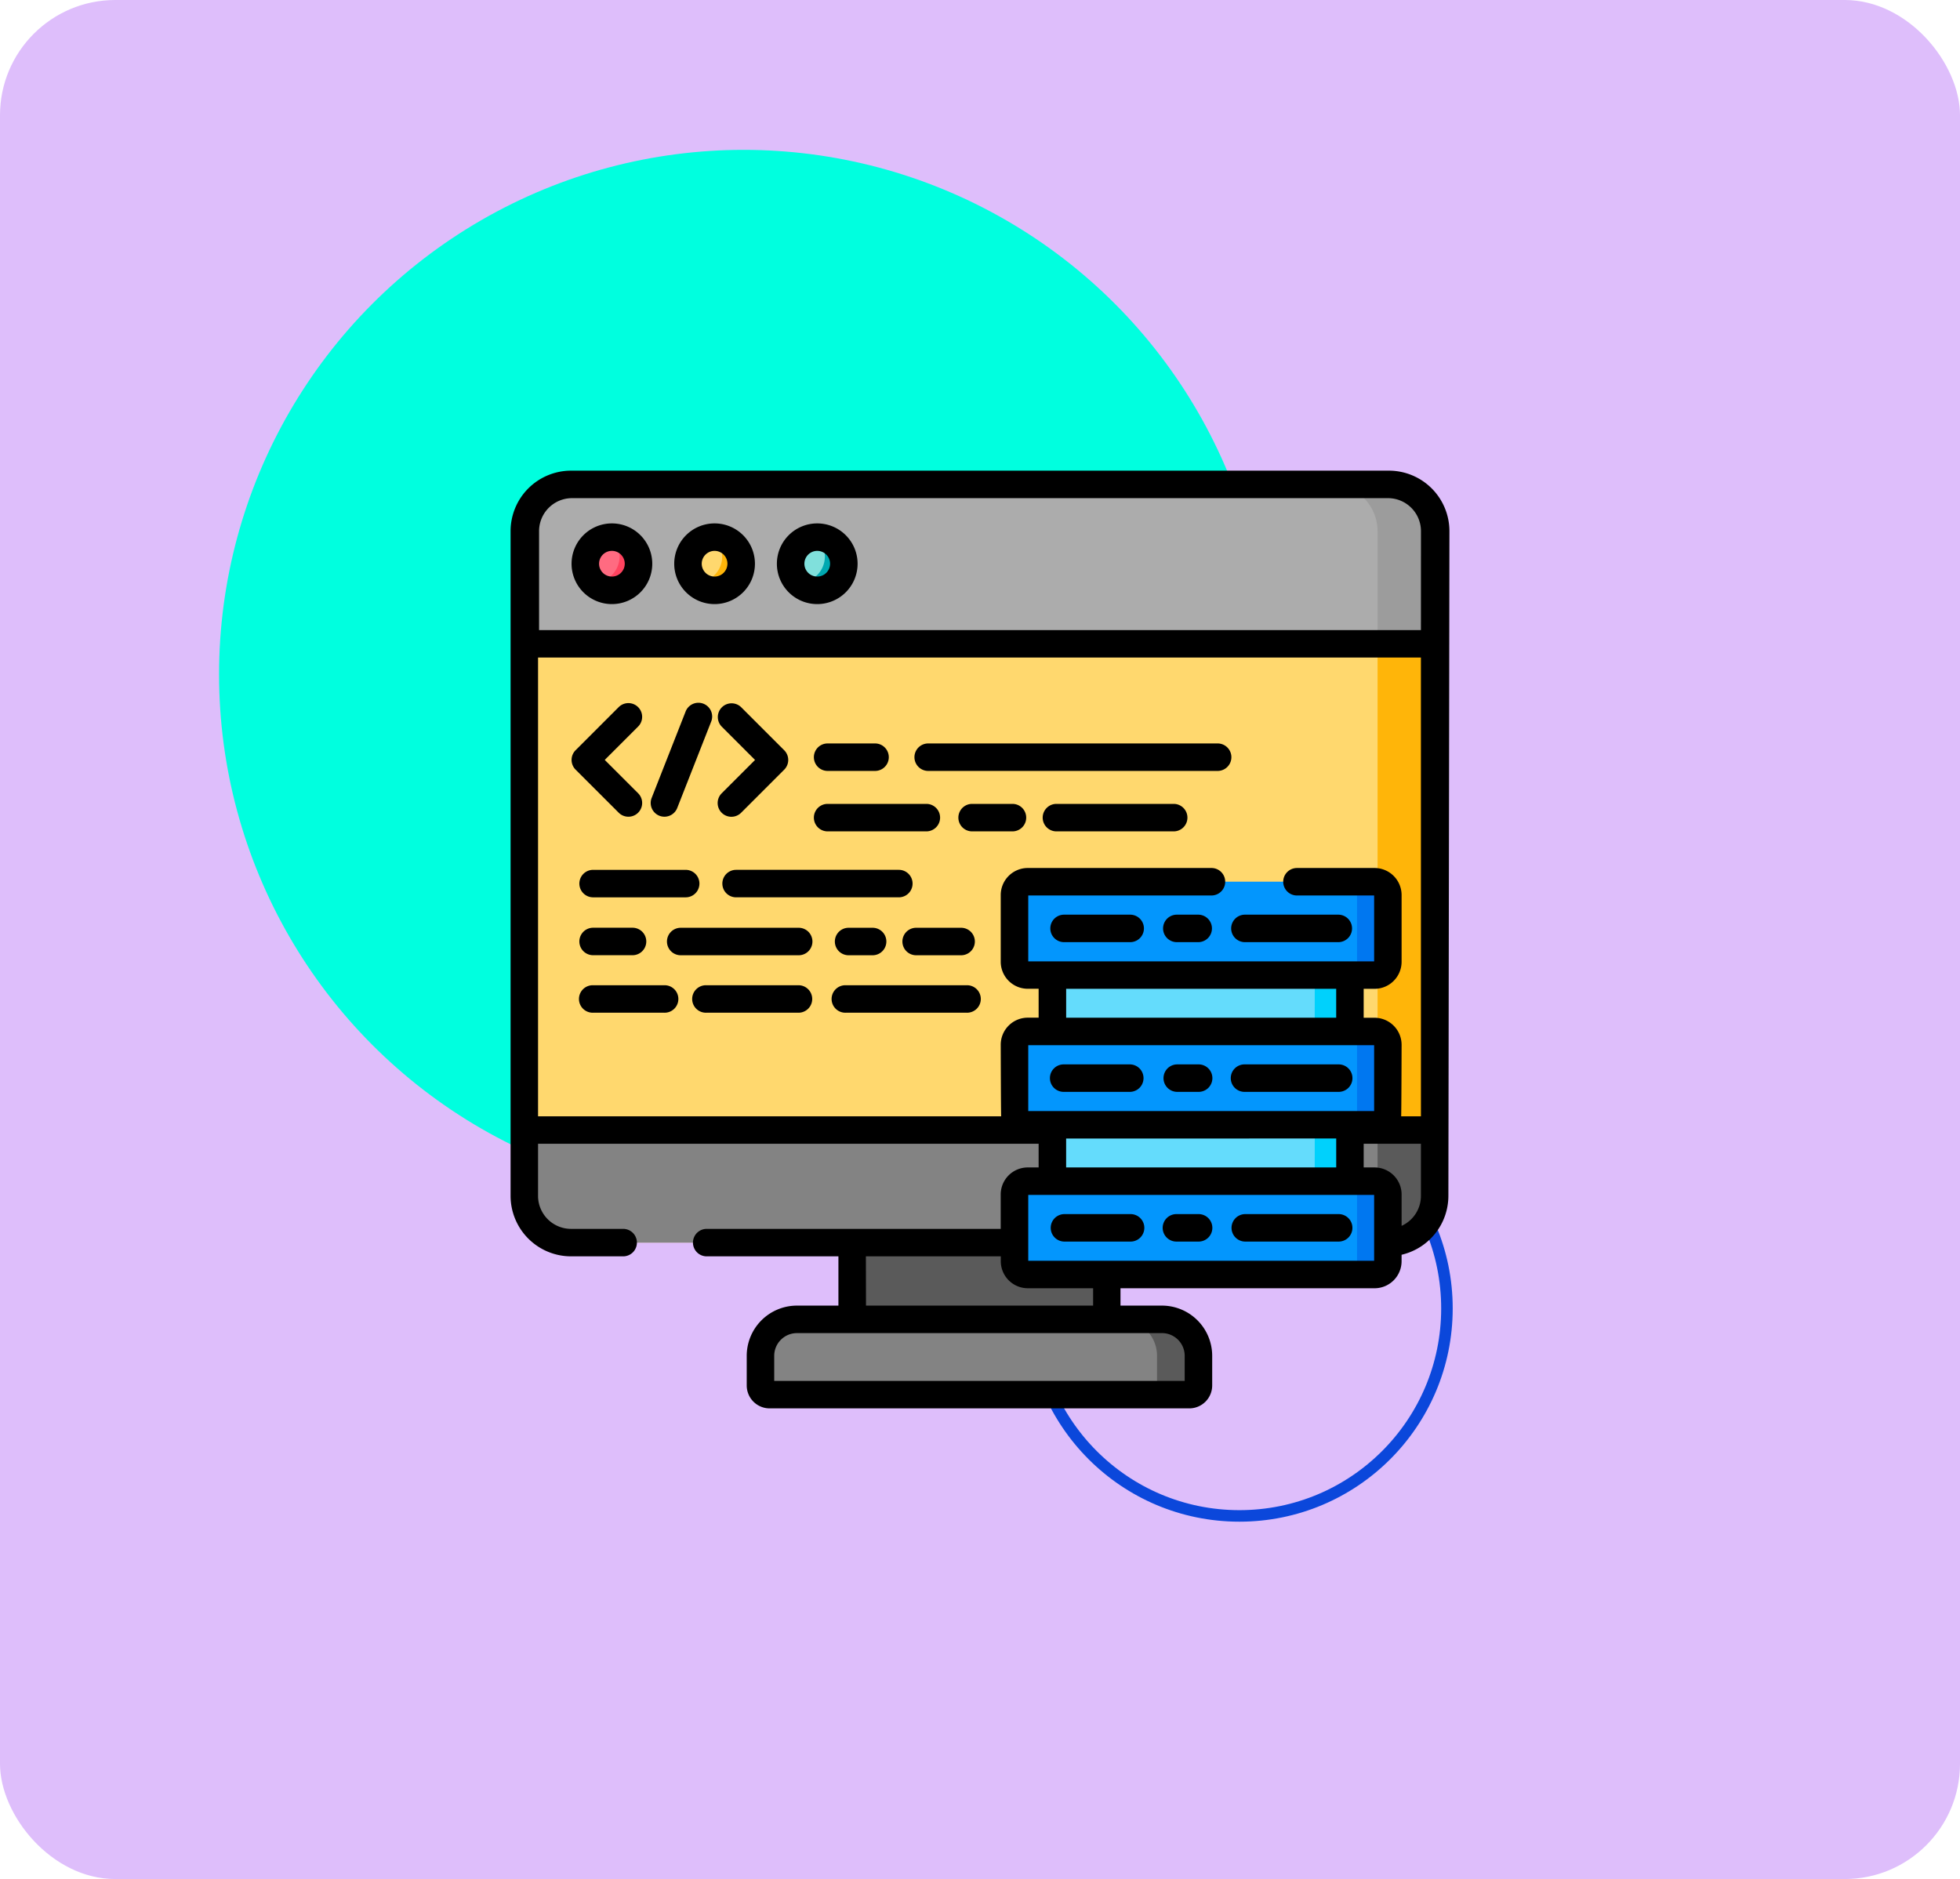 <svg xmlns="http://www.w3.org/2000/svg" width="170" height="163" viewBox="0 0 170 163">
  <g id="Grupo_1104191" data-name="Grupo 1104191" transform="translate(-200 -19964)">
    <rect id="Rectángulo_403856" data-name="Rectángulo 403856" width="170" height="163" rx="10" transform="translate(200 19964)" fill="#debefb"/>
    <circle id="Elipse_11764" data-name="Elipse 11764" cx="45.5" cy="45.5" r="45.5" transform="translate(219 19977)" fill="#00ffdf"/>
    <g id="Elipse_11765" data-name="Elipse 11765" transform="translate(289 20059)" fill="none" stroke="#0b47db" stroke-width="1">
      <circle cx="18.5" cy="18.5" r="18.5" stroke="none"/>
      <circle cx="18.5" cy="18.5" r="18" fill="none"/>
    </g>
    <g id="Grupo_1104190" data-name="Grupo 1104190" transform="translate(244.285 20004.328)">
      <path id="Trazado_880408" data-name="Trazado 880408" d="M82.4,73.764H11.546a4.053,4.053,0,0,1-4.054-4.053V12.046a4.054,4.054,0,0,1,4.054-4.054H82.4a4.053,4.053,0,0,1,4.053,4.054V69.711A4.053,4.053,0,0,1,82.4,73.764Zm0,0" transform="translate(-6.301 -6.301)" fill="#ffd86e"/>
      <path id="Trazado_880409" data-name="Trazado 880409" d="M456.329,12.049V69.714a4.053,4.053,0,0,1-4.053,4.053h-4.952a4.053,4.053,0,0,0,4.053-4.053V12.049A4.053,4.053,0,0,0,447.324,8h4.952A4.053,4.053,0,0,1,456.329,12.049Zm0,0" transform="translate(-376.179 -6.304)" fill="#ffb509"/>
      <path id="Trazado_880410" data-name="Trazado 880410" d="M86.451,360.129H7.493v5.713a4.053,4.053,0,0,0,4.054,4.053H82.4a4.053,4.053,0,0,0,4.053-4.053Zm0,0" transform="translate(-6.302 -302.431)" fill="#838383"/>
      <path id="Trazado_880411" data-name="Trazado 880411" d="M456.329,360.129v5.713a4.053,4.053,0,0,1-4.053,4.053h-4.952a4.053,4.053,0,0,0,4.053-4.053v-5.713Zm0,0" transform="translate(-376.179 -302.431)" fill="#5a5a5a"/>
      <path id="Trazado_880412" data-name="Trazado 880412" d="M87.007,21.82H8.047V12.045A4.053,4.053,0,0,1,12.1,7.992H82.954a4.053,4.053,0,0,1,4.053,4.053Zm0,0" transform="translate(-6.768 -6.301)" fill="#acacac"/>
      <path id="Trazado_880413" data-name="Trazado 880413" d="M456.42,12.048v9.776h-5.042V12.048A4.053,4.053,0,0,0,447.324,8h5.042A4.053,4.053,0,0,1,456.42,12.048Zm0,0" transform="translate(-376.18 -6.304)" fill="#9c9c9c"/>
      <path id="Trazado_880414" data-name="Trazado 880414" d="M186.277,421.531h22.088v6.658H186.277Zm0,0" transform="translate(-156.651 -354.068)" fill="#5a5a5a"/>
      <path id="Trazado_880415" data-name="Trazado 880415" d="M173.477,469.921h-36.4a.8.8,0,0,1-.795-.795v-2.575a3.162,3.162,0,0,1,3.162-3.162h31.668a3.162,3.162,0,0,1,3.161,3.162v2.575a.794.794,0,0,1-.795.795Zm0,0" transform="translate(-114.606 -389.269)" fill="#838383"/>
      <path id="Trazado_880416" data-name="Trazado 880416" d="M339.407,466.555v2.576a.8.8,0,0,1-.795.795h-2.8v-3.37a3.162,3.162,0,0,0-3.16-3.16h3.6A3.161,3.161,0,0,1,339.407,466.555Zm0,0" transform="translate(-279.742 -389.273)" fill="#5a5a5a"/>
      <path id="Trazado_880417" data-name="Trazado 880417" d="M295.477,275.613h25.807V280.5H295.477Zm0,0" transform="translate(-248.483 -231.357)" fill="#64dcfc"/>
      <path id="Trazado_880418" data-name="Trazado 880418" d="M295.477,357.273h25.807v4.892H295.477Zm0,0" transform="translate(-248.483 -300.03)" fill="#64dcfc"/>
      <path id="Trazado_880419" data-name="Trazado 880419" d="M438.551,275.613H441.6V280.5h-3.051Zm0,0" transform="translate(-368.801 -231.357)" fill="#00d1fc"/>
      <path id="Trazado_880420" data-name="Trazado 880420" d="M438.551,357.273H441.6v4.892h-3.051Zm0,0" transform="translate(-368.801 -300.03)" fill="#00d1fc"/>
      <g id="Grupo_1104190-2" data-name="Grupo 1104190" transform="translate(43.705 36.159)">
        <path id="Trazado_880421" data-name="Trazado 880421" d="M306.03,232.8h-30.08a1.152,1.152,0,0,1-1.152-1.152v-5.792a1.153,1.153,0,0,1,1.152-1.152h30.08a1.153,1.153,0,0,1,1.152,1.152v5.792A1.152,1.152,0,0,1,306.03,232.8Zm0,0" transform="translate(-274.797 -224.707)" fill="#0396fd"/>
        <path id="Trazado_880422" data-name="Trazado 880422" d="M306.03,314.463h-30.08a1.152,1.152,0,0,1-1.152-1.152v-5.792a1.153,1.153,0,0,1,1.152-1.152h30.08a1.153,1.153,0,0,1,1.152,1.152v5.792A1.152,1.152,0,0,1,306.03,314.463Zm0,0" transform="translate(-274.797 -293.379)" fill="#0396fd"/>
        <path id="Trazado_880423" data-name="Trazado 880423" d="M306.03,396.124h-30.08a1.152,1.152,0,0,1-1.152-1.152V389.18a1.152,1.152,0,0,1,1.152-1.152h30.08a1.152,1.152,0,0,1,1.152,1.152v5.792A1.152,1.152,0,0,1,306.03,396.124Zm0,0" transform="translate(-274.797 -362.052)" fill="#0396fd"/>
      </g>
      <path id="Trazado_880424" data-name="Trazado 880424" d="M458.192,225.863v5.792a1.151,1.151,0,0,1-1.152,1.152h-2.673a1.151,1.151,0,0,0,1.152-1.152v-5.792a1.151,1.151,0,0,0-1.152-1.152h2.673A1.151,1.151,0,0,1,458.192,225.863Zm0,0" transform="translate(-382.102 -188.551)" fill="#0077f0"/>
      <path id="Trazado_880425" data-name="Trazado 880425" d="M458.192,307.519v5.792a1.151,1.151,0,0,1-1.152,1.152h-2.673a1.151,1.151,0,0,0,1.152-1.152v-5.792a1.151,1.151,0,0,0-1.152-1.152h2.673A1.151,1.151,0,0,1,458.192,307.519Zm0,0" transform="translate(-382.102 -257.22)" fill="#0077f0"/>
      <path id="Trazado_880426" data-name="Trazado 880426" d="M458.192,389.183v5.792a1.152,1.152,0,0,1-1.152,1.152h-2.673a1.152,1.152,0,0,0,1.152-1.152v-5.792a1.151,1.151,0,0,0-1.152-1.152h2.673A1.151,1.151,0,0,1,458.192,389.183Zm0,0" transform="translate(-382.102 -325.896)" fill="#0077f0"/>
      <path id="Trazado_880427" data-name="Trazado 880427" d="M45.377,39.059a2.306,2.306,0,1,1-2.306-2.306A2.306,2.306,0,0,1,45.377,39.059Zm0,0" transform="translate(-34.282 -30.488)" fill="#ff6b81"/>
      <path id="Trazado_880428" data-name="Trazado 880428" d="M101.362,39.059a2.306,2.306,0,1,1-2.306-2.306A2.306,2.306,0,0,1,101.362,39.059Zm0,0" transform="translate(-81.363 -30.488)" fill="#ffd86e"/>
      <path id="Trazado_880429" data-name="Trazado 880429" d="M157.349,39.059a2.306,2.306,0,1,1-2.306-2.306A2.306,2.306,0,0,1,157.349,39.059Zm0,0" transform="translate(-128.446 -30.488)" fill="#80e0dc"/>
      <path id="Trazado_880430" data-name="Trazado 880430" d="M49.16,39.064a2.3,2.3,0,0,1-3.895,1.667A2.3,2.3,0,0,0,46.8,36.76a.529.529,0,0,1,.054,0,2.3,2.3,0,0,1,2.3,2.306Zm0,0" transform="translate(-38.067 -30.491)" fill="#ff435f"/>
      <path id="Trazado_880431" data-name="Trazado 880431" d="M105.142,39.064a2.305,2.305,0,0,1-3.9,1.667,2.3,2.3,0,0,0,1.538-3.971.488.488,0,0,1,.052,0,2.3,2.3,0,0,1,2.306,2.306Zm0,0" transform="translate(-85.144 -30.491)" fill="#ffb509"/>
      <path id="Trazado_880432" data-name="Trazado 880432" d="M161.131,39.064a2.306,2.306,0,0,1-3.9,1.667,2.3,2.3,0,0,0,1.536-3.971.53.53,0,0,1,.054,0,2.306,2.306,0,0,1,2.306,2.306Zm0,0" transform="translate(-132.227 -30.491)" fill="#00a8b0"/>
      <path id="Trazado_880433" data-name="Trazado 880433" d="M37.359,136.778a1.192,1.192,0,1,0,1.686-1.686L36.15,132.2l2.894-2.893a1.192,1.192,0,1,0-1.686-1.686l-3.736,3.736a1.192,1.192,0,0,0,0,1.686Zm0,0" transform="translate(-27.982 -106.608)"/>
      <path id="Trazado_880434" data-name="Trazado 880434" d="M116.174,132.2l-2.894,2.894a1.192,1.192,0,1,0,1.686,1.686l3.737-3.737a1.191,1.191,0,0,0,0-1.685l-3.737-3.737a1.192,1.192,0,0,0-1.685,1.686Zm0,0" transform="translate(-94.97 -106.605)"/>
      <path id="Trazado_880435" data-name="Trazado 880435" d="M77.173,137.04a1.192,1.192,0,0,0,1.545-.673l2.936-7.473a1.192,1.192,0,1,0-2.218-.872L76.5,135.495a1.192,1.192,0,0,0,.673,1.545Zm0,0" transform="translate(-64.264 -106.604)"/>
      <path id="Trazado_880436" data-name="Trazado 880436" d="M38.707,220.6h8.029a1.192,1.192,0,0,0,0-2.384H38.707a1.192,1.192,0,0,0,0,2.384Zm0,0" transform="translate(-31.549 -183.088)"/>
      <path id="Trazado_880437" data-name="Trazado 880437" d="M130.819,218.215H116.7a1.192,1.192,0,0,0,0,2.384h14.115a1.192,1.192,0,1,0,0-2.384Zm0,0" transform="translate(-97.14 -183.088)"/>
      <path id="Trazado_880438" data-name="Trazado 880438" d="M38.707,252.2h3.42a1.192,1.192,0,0,0,0-2.384h-3.42a1.192,1.192,0,0,0,0,2.384Zm0,0" transform="translate(-31.549 -209.667)"/>
      <path id="Trazado_880439" data-name="Trazado 880439" d="M178.039,249.82a1.192,1.192,0,0,0,0,2.384h2.083a1.192,1.192,0,1,0,0-2.384Zm0,0" transform="translate(-148.721 -209.667)"/>
      <path id="Trazado_880440" data-name="Trazado 880440" d="M97.925,251.012a1.192,1.192,0,0,0-1.192-1.192H86.5a1.192,1.192,0,0,0,0,2.384h10.23A1.192,1.192,0,0,0,97.925,251.012Zm0,0" transform="translate(-71.744 -209.667)"/>
      <path id="Trazado_880441" data-name="Trazado 880441" d="M213.7,251.012a1.192,1.192,0,0,0,1.192,1.192h3.9a1.192,1.192,0,1,0,0-2.384h-3.9A1.192,1.192,0,0,0,213.7,251.012Zm0,0" transform="translate(-179.715 -209.667)"/>
      <path id="Trazado_880442" data-name="Trazado 880442" d="M166.591,151.662h4.115a1.192,1.192,0,1,0,0-2.384h-4.115a1.192,1.192,0,1,0,0,2.384Zm0,0" transform="translate(-139.093 -125.115)"/>
      <path id="Trazado_880443" data-name="Trazado 880443" d="M221.438,151.662h25.106a1.192,1.192,0,0,0,0-2.384H221.438a1.192,1.192,0,1,0,0,2.384Zm0,0" transform="translate(-185.217 -125.115)"/>
      <path id="Trazado_880444" data-name="Trazado 880444" d="M301.545,182.246h-10.17a1.192,1.192,0,0,0,0,2.384h10.17a1.192,1.192,0,0,0,0-2.384Zm0,0" transform="translate(-244.031 -152.84)"/>
      <path id="Trazado_880445" data-name="Trazado 880445" d="M248.914,182.246h-3.5a1.192,1.192,0,0,0,0,2.384h3.5a1.192,1.192,0,0,0,0-2.384Zm0,0" transform="translate(-205.383 -152.84)"/>
      <path id="Trazado_880446" data-name="Trazado 880446" d="M166.591,184.63h8.564a1.192,1.192,0,0,0,0-2.384h-8.564a1.192,1.192,0,1,0,0,2.384Zm0,0" transform="translate(-139.093 -152.84)"/>
      <path id="Trazado_880447" data-name="Trazado 880447" d="M108.467,281.16h-8.028a1.192,1.192,0,1,0,0,2.383h8.028a1.192,1.192,0,0,0,0-2.383Zm0,0" transform="translate(-83.462 -236.022)"/>
      <path id="Trazado_880448" data-name="Trazado 880448" d="M44.875,281.16H38.707a1.192,1.192,0,1,0,0,2.383h6.168a1.192,1.192,0,1,0,0-2.383Zm0,0" transform="translate(-31.549 -236.022)"/>
      <path id="Trazado_880449" data-name="Trazado 880449" d="M186.969,281.16H176.481a1.192,1.192,0,1,0,0,2.383h10.488a1.192,1.192,0,1,0,0-2.383Zm0,0" transform="translate(-147.411 -236.022)"/>
      <path id="Trazado_880450" data-name="Trazado 880450" d="M301.274,242.668h-5.735a1.192,1.192,0,0,0,0,2.384h5.735a1.192,1.192,0,0,0,0-2.384Zm0,0" transform="translate(-247.533 -203.652)"/>
      <path id="Trazado_880451" data-name="Trazado 880451" d="M394.168,245.052h8.1a1.192,1.192,0,1,0,0-2.384h-8.1a1.192,1.192,0,0,0,0,2.384Zm0,0" transform="translate(-330.476 -203.652)"/>
      <path id="Trazado_880452" data-name="Trazado 880452" d="M358.9,242.668h-1.855a1.192,1.192,0,1,0,0,2.384H358.9a1.192,1.192,0,0,0,0-2.384Zm0,0" transform="translate(-299.259 -203.652)"/>
      <path id="Trazado_880453" data-name="Trazado 880453" d="M295.539,326.712h5.735a1.192,1.192,0,0,0,0-2.383h-5.735a1.192,1.192,0,1,0,0,2.383Zm0,0" transform="translate(-247.533 -272.325)"/>
      <path id="Trazado_880454" data-name="Trazado 880454" d="M394.168,326.712h8.1a1.192,1.192,0,1,0,0-2.383h-8.1a1.192,1.192,0,1,0,0,2.383Zm0,0" transform="translate(-330.476 -272.325)"/>
      <path id="Trazado_880455" data-name="Trazado 880455" d="M357.051,326.712h1.855a1.192,1.192,0,1,0,0-2.383h-1.855a1.192,1.192,0,0,0,0,2.383Zm0,0" transform="translate(-299.262 -272.325)"/>
      <path id="Trazado_880456" data-name="Trazado 880456" d="M301.274,405.988h-5.735a1.192,1.192,0,0,0,0,2.383h5.735a1.192,1.192,0,1,0,0-2.383Zm0,0" transform="translate(-247.533 -340.997)"/>
      <path id="Trazado_880457" data-name="Trazado 880457" d="M402.264,405.988h-8.1a1.192,1.192,0,0,0,0,2.383h8.1a1.192,1.192,0,1,0,0-2.383Zm0,0" transform="translate(-330.475 -340.997)"/>
      <path id="Trazado_880458" data-name="Trazado 880458" d="M358.9,405.988h-1.855a1.192,1.192,0,1,0,0,2.383H358.9a1.192,1.192,0,1,0,0-2.383Zm0,0" transform="translate(-299.259 -340.997)"/>
      <path id="Trazado_880459" data-name="Trazado 880459" d="M76.186.5H5.245A5.251,5.251,0,0,0,0,5.745V63.41a5.251,5.251,0,0,0,5.245,5.245H9.73a1.192,1.192,0,1,0,0-2.383H5.245A2.865,2.865,0,0,1,2.383,63.41V58.889H45.8v2.054h-.945a2.346,2.346,0,0,0-2.344,2.344v2.985H16.976a1.192,1.192,0,0,0,0,2.383H28.435v4.274h-3.6a4.358,4.358,0,0,0-4.353,4.353v2.575a1.988,1.988,0,0,0,1.986,1.986h36.4a1.988,1.988,0,0,0,1.986-1.986V77.283A4.358,4.358,0,0,0,56.5,72.929h-3.6V71.423H74.938a2.346,2.346,0,0,0,2.343-2.344v-.561a5.253,5.253,0,0,0,4.059-5.108l.09-57.665A5.25,5.25,0,0,0,76.186.5ZM44.9,56.052V50.339h30v5.713Zm3.288-8.1V45.448H71.609v2.507Zm23.423,10.48v2.508H48.186V58.435ZM30.818,68.655h11.7v.424a2.346,2.346,0,0,0,2.344,2.343h5.665v1.507h-19.7ZM56.5,75.313a1.972,1.972,0,0,1,1.969,1.969V79.46H22.866V77.283a1.972,1.972,0,0,1,1.97-1.969ZM74.9,69.039h-30V63.327h30Zm4.059-5.629a2.862,2.862,0,0,1-1.676,2.6V63.287a2.347,2.347,0,0,0-2.344-2.343h-.945V58.889h4.965Zm0-6.9H77.243c.024-.135.039-6.207.039-6.207a2.347,2.347,0,0,0-2.344-2.344h-.945V45.448h.945A2.347,2.347,0,0,0,77.282,43.1V37.312a2.347,2.347,0,0,0-2.344-2.344H68.206a1.192,1.192,0,0,0,0,2.384H74.9v5.713h-30V37.351H60.791a1.192,1.192,0,0,0,0-2.384H44.857a2.347,2.347,0,0,0-2.344,2.344V43.1a2.347,2.347,0,0,0,2.344,2.344H45.8v2.507h-.945A2.347,2.347,0,0,0,42.513,50.3s.015,6.072.039,6.207H2.383V16.711H78.957Zm0-42.178H2.471V5.745A2.865,2.865,0,0,1,5.332,2.884H76.1a2.865,2.865,0,0,1,2.862,2.862Zm0,0"/>
      <path id="Trazado_880460" data-name="Trazado 880460" d="M36.771,29.262a3.5,3.5,0,1,0,3.5,3.5A3.5,3.5,0,0,0,36.771,29.262Zm0,4.611a1.114,1.114,0,1,1,1.114-1.114A1.115,1.115,0,0,1,36.771,33.873Zm0,0" transform="translate(-27.982 -24.187)"/>
      <path id="Trazado_880461" data-name="Trazado 880461" d="M92.756,29.262a3.5,3.5,0,1,0,3.5,3.5A3.5,3.5,0,0,0,92.756,29.262Zm0,4.611a1.114,1.114,0,1,1,1.114-1.114A1.115,1.115,0,0,1,92.756,33.873Zm0,0" transform="translate(-75.062 -24.187)"/>
      <path id="Trazado_880462" data-name="Trazado 880462" d="M148.743,29.262a3.5,3.5,0,1,0,3.5,3.5A3.5,3.5,0,0,0,148.743,29.262Zm0,4.611a1.114,1.114,0,1,1,1.114-1.114A1.115,1.115,0,0,1,148.743,33.873Zm0,0" transform="translate(-122.145 -24.187)"/>
    </g>
  </g>
</svg>

